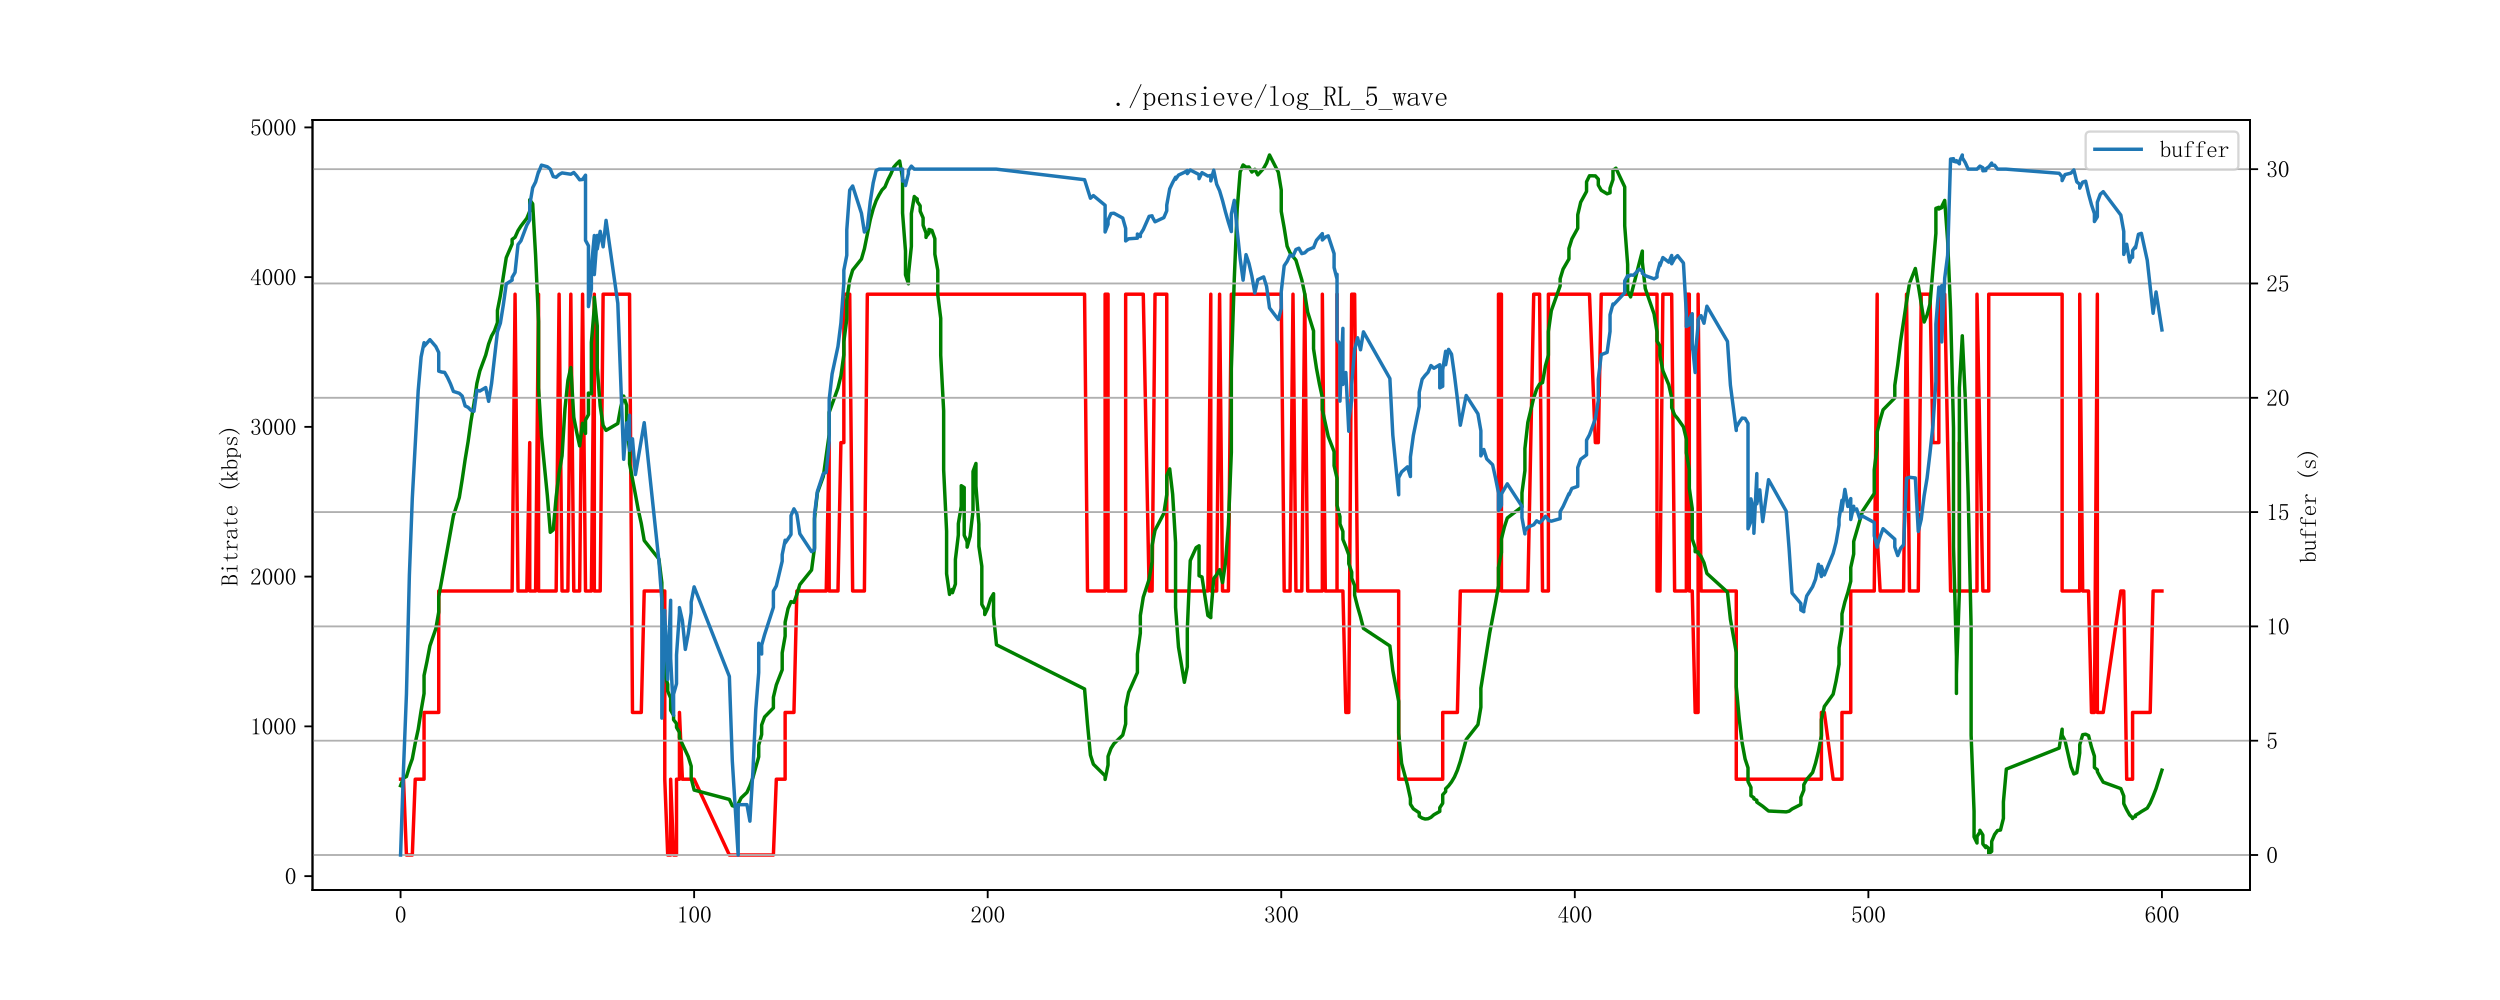 <?xml version="1.0" encoding="utf-8" standalone="no"?>
<!DOCTYPE svg PUBLIC "-//W3C//DTD SVG 1.1//EN"
  "http://www.w3.org/Graphics/SVG/1.1/DTD/svg11.dtd">
<svg xmlns:xlink="http://www.w3.org/1999/xlink" width="1080pt" height="432pt" viewBox="0 0 1080 432" xmlns="http://www.w3.org/2000/svg" version="1.1">
 <defs>
  <style type="text/css">*{stroke-linejoin: round; stroke-linecap: butt}</style>
 </defs>
 <g id="figure_1">
  <g id="patch_1">
   <path d="M 0 432 
L 1080 432 
L 1080 0 
L 0 0 
z
" style="fill: #ffffff"/>
  </g>
  <g id="axes_1">
   <g id="patch_2">
    <path d="M 135 384.48 
L 972 384.48 
L 972 51.84 
L 135 51.84 
z
" style="fill: #ffffff"/>
   </g>
   <g id="matplotlib.axis_1">
    <g id="xtick_1">
     <g id="line2d_1">
      <defs>
       <path id="mb4aef1e50d" d="M 0 0 
L 0 3.5 
" style="stroke: #000000; stroke-width: 0.8"/>
      </defs>
      <g>
       <use xlink:href="#mb4aef1e50d" x="173.045" y="384.48" style="stroke: #000000; stroke-width: 0.8"/>
      </g>
     </g>
     <g id="text_1">
      <!-- 0 -->
      <g transform="translate(170.545 398.628) scale(0.1 -0.1)">
       <defs>
        <path id="Times New Roman-30" d="M 1600 4225
Q 1250 4225 1012 3687 
Q 775 3150 775 2250 
Q 775 1300 1012 775 
Q 1250 250 1600 250 
Q 1975 250 2187 775 
Q 2400 1300 2400 2250 
Q 2400 3150 2200 3687 
Q 2000 4225 1600 4225 
z
M 1600 50 
Q 1050 50 675 625 
Q 300 1200 300 2250 
Q 300 3225 662 3825 
Q 1025 4425 1600 4425 
Q 2150 4425 2512 3850 
Q 2875 3275 2875 2250 
Q 2875 1225 2512 637 
Q 2150 50 1600 50 
z
" transform="scale(0.016)"/>
       </defs>
       <use xlink:href="#Times New Roman-30"/>
      </g>
     </g>
    </g>
    <g id="xtick_2">
     <g id="line2d_2">
      <g>
       <use xlink:href="#mb4aef1e50d" x="299.864" y="384.48" style="stroke: #000000; stroke-width: 0.8"/>
      </g>
     </g>
     <g id="text_2">
      <!-- 100 -->
      <g transform="translate(292.364 398.628) scale(0.1 -0.1)">
       <defs>
        <path id="Times New Roman-31" d="M 1825 4450
L 1825 650 
Q 1825 450 1950 350 
Q 2075 250 2300 250 
L 2550 250 
L 2550 100 
L 725 100 
L 725 250 
L 950 250 
Q 1200 250 1312 350 
Q 1425 450 1425 650 
L 1425 3675 
Q 1425 3775 1362 3837 
Q 1300 3900 1175 3900 
L 725 3900 
L 725 4050 
L 950 4050 
Q 1250 4050 1437 4150 
Q 1625 4250 1725 4450 
L 1825 4450 
z
" transform="scale(0.016)"/>
       </defs>
       <use xlink:href="#Times New Roman-31"/>
       <use xlink:href="#Times New Roman-30" x="50"/>
       <use xlink:href="#Times New Roman-30" x="100"/>
      </g>
     </g>
    </g>
    <g id="xtick_3">
     <g id="line2d_3">
      <g>
       <use xlink:href="#mb4aef1e50d" x="426.682" y="384.48" style="stroke: #000000; stroke-width: 0.8"/>
      </g>
     </g>
     <g id="text_3">
      <!-- 200 -->
      <g transform="translate(419.182 398.628) scale(0.1 -0.1)">
       <defs>
        <path id="Times New Roman-32" d="M 2325 3325
Q 2325 3775 2125 4012 
Q 1925 4250 1525 4250 
Q 1225 4250 1012 4087 
Q 800 3925 800 3675 
Q 800 3525 900 3425 
Q 975 3325 975 3225 
Q 975 3100 912 3037 
Q 850 2975 725 2975 
Q 575 2975 487 3062 
Q 400 3150 400 3350 
Q 400 3875 775 4150 
Q 1150 4425 1575 4425 
Q 2175 4425 2462 4125 
Q 2750 3825 2750 3375 
Q 2750 3075 2612 2775 
Q 2475 2475 2175 2200 
Q 1450 1500 1062 1062 
Q 675 625 600 475 
L 2075 475 
Q 2300 475 2450 650 
Q 2600 825 2650 1175 
L 2800 1175 
L 2650 100 
L 325 100 
L 325 425 
Q 450 650 737 1000 
Q 1025 1350 1500 1825 
Q 1925 2250 2125 2625 
Q 2325 3000 2325 3325 
z
" transform="scale(0.016)"/>
       </defs>
       <use xlink:href="#Times New Roman-32"/>
       <use xlink:href="#Times New Roman-30" x="50"/>
       <use xlink:href="#Times New Roman-30" x="100"/>
      </g>
     </g>
    </g>
    <g id="xtick_4">
     <g id="line2d_4">
      <g>
       <use xlink:href="#mb4aef1e50d" x="553.5" y="384.48" style="stroke: #000000; stroke-width: 0.8"/>
      </g>
     </g>
     <g id="text_4">
      <!-- 300 -->
      <g transform="translate(546 398.628) scale(0.1 -0.1)">
       <defs>
        <path id="Times New Roman-33" d="M 2800 1250
Q 2800 775 2450 412 
Q 2100 50 1475 50 
Q 1025 50 700 300 
Q 375 550 375 875 
Q 375 1025 475 1137 
Q 575 1250 675 1250 
Q 825 1250 887 1137 
Q 950 1025 950 950 
Q 950 825 900 750 
Q 850 650 850 575 
Q 850 425 1037 325 
Q 1225 225 1450 225 
Q 1900 225 2125 487 
Q 2350 750 2350 1300 
Q 2350 1750 2112 2025 
Q 1875 2300 1225 2300 
L 1225 2475 
Q 1725 2475 1962 2712 
Q 2200 2950 2200 3375 
Q 2200 3725 2012 3987 
Q 1825 4250 1425 4250 
Q 1250 4250 1050 4162 
Q 850 4075 850 3875 
Q 850 3675 900 3625 
Q 950 3575 950 3500 
Q 950 3375 900 3300 
Q 850 3225 725 3225 
Q 625 3225 537 3300 
Q 450 3375 450 3575 
Q 450 3950 775 4187 
Q 1100 4425 1525 4425 
Q 2025 4425 2325 4112 
Q 2625 3800 2625 3450 
Q 2625 3075 2437 2812 
Q 2250 2550 1850 2425 
Q 2400 2225 2600 1900 
Q 2800 1575 2800 1250 
z
" transform="scale(0.016)"/>
       </defs>
       <use xlink:href="#Times New Roman-33"/>
       <use xlink:href="#Times New Roman-30" x="50"/>
       <use xlink:href="#Times New Roman-30" x="100"/>
      </g>
     </g>
    </g>
    <g id="xtick_5">
     <g id="line2d_5">
      <g>
       <use xlink:href="#mb4aef1e50d" x="680.318" y="384.48" style="stroke: #000000; stroke-width: 0.8"/>
      </g>
     </g>
     <g id="text_5">
      <!-- 400 -->
      <g transform="translate(672.818 398.628) scale(0.1 -0.1)">
       <defs>
        <path id="Times New Roman-34" d="M 2300 575
Q 2300 400 2400 325 
Q 2500 250 2675 250 
L 2900 250 
L 2900 100 
L 1250 100 
L 1250 250 
L 1525 250 
Q 1725 250 1812 325 
Q 1900 400 1900 575 
L 1900 1400 
L 225 1400 
L 225 1525 
L 2050 4425 
L 2300 4425 
L 2300 1550 
L 2975 1550 
L 2975 1400 
L 2300 1400 
L 2300 575 
z
M 1875 3800 
L 450 1550 
L 1900 1550 
L 1900 3800 
L 1875 3800 
z
" transform="scale(0.016)"/>
       </defs>
       <use xlink:href="#Times New Roman-34"/>
       <use xlink:href="#Times New Roman-30" x="50"/>
       <use xlink:href="#Times New Roman-30" x="100"/>
      </g>
     </g>
    </g>
    <g id="xtick_6">
     <g id="line2d_6">
      <g>
       <use xlink:href="#mb4aef1e50d" x="807.136" y="384.48" style="stroke: #000000; stroke-width: 0.8"/>
      </g>
     </g>
     <g id="text_6">
      <!-- 500 -->
      <g transform="translate(799.636 398.628) scale(0.1 -0.1)">
       <defs>
        <path id="Times New Roman-35" d="M 1725 2850
Q 2200 2850 2500 2487 
Q 2800 2125 2800 1525 
Q 2800 850 2487 450 
Q 2175 50 1525 50 
Q 1075 50 725 312 
Q 375 575 375 950 
Q 375 1100 462 1212 
Q 550 1325 700 1325 
Q 850 1325 900 1225 
Q 950 1125 950 1050 
Q 950 900 875 825 
Q 800 725 800 625 
Q 800 425 1037 325 
Q 1275 225 1550 225 
Q 1950 225 2162 550 
Q 2375 875 2375 1475 
Q 2375 1975 2187 2287 
Q 2000 2600 1625 2600 
Q 1350 2600 1150 2500 
Q 950 2400 775 2075 
L 550 2100 
L 675 4375 
L 2725 4375 
L 2650 4000 
L 850 4000 
L 750 2350 
Q 1000 2700 1237 2775 
Q 1475 2850 1725 2850 
z
" transform="scale(0.016)"/>
       </defs>
       <use xlink:href="#Times New Roman-35"/>
       <use xlink:href="#Times New Roman-30" x="50"/>
       <use xlink:href="#Times New Roman-30" x="100"/>
      </g>
     </g>
    </g>
    <g id="xtick_7">
     <g id="line2d_7">
      <g>
       <use xlink:href="#mb4aef1e50d" x="933.955" y="384.48" style="stroke: #000000; stroke-width: 0.8"/>
      </g>
     </g>
     <g id="text_7">
      <!-- 600 -->
      <g transform="translate(926.455 398.628) scale(0.1 -0.1)">
       <defs>
        <path id="Times New Roman-36" d="M 775 1800
Q 775 1050 1037 637 
Q 1300 225 1675 225 
Q 2050 225 2250 500 
Q 2450 775 2450 1525 
Q 2450 2025 2237 2300 
Q 2025 2575 1725 2575 
Q 1450 2575 1212 2412 
Q 975 2250 775 1800 
z
M 1750 2825 
Q 2350 2825 2612 2425 
Q 2875 2025 2875 1525 
Q 2875 775 2512 412 
Q 2150 50 1675 50 
Q 1000 50 650 562 
Q 300 1075 300 2050 
Q 300 3200 725 3812 
Q 1150 4425 1875 4425 
Q 2225 4425 2437 4225 
Q 2650 4025 2650 3875 
Q 2650 3725 2587 3650 
Q 2525 3575 2375 3575 
Q 2250 3575 2187 3637 
Q 2125 3700 2125 3825 
Q 2125 3875 2150 3925 
Q 2150 3975 2150 4025 
Q 2150 4125 2075 4187 
Q 2000 4250 1800 4250 
Q 1375 4250 1075 3862 
Q 775 3475 775 2175 
Q 925 2500 1187 2662 
Q 1450 2825 1750 2825 
z
" transform="scale(0.016)"/>
       </defs>
       <use xlink:href="#Times New Roman-36"/>
       <use xlink:href="#Times New Roman-30" x="50"/>
       <use xlink:href="#Times New Roman-30" x="100"/>
      </g>
     </g>
    </g>
   </g>
   <g id="matplotlib.axis_2">
    <g id="ytick_1">
     <g id="line2d_8">
      <defs>
       <path id="m11eaea082f" d="M 0 0 
L -3.5 0 
" style="stroke: #000000; stroke-width: 0.8"/>
      </defs>
      <g>
       <use xlink:href="#m11eaea082f" x="135" y="378.481" style="stroke: #000000; stroke-width: 0.8"/>
      </g>
     </g>
     <g id="text_8">
      <!-- 0 -->
      <g transform="translate(123 382.056) scale(0.1 -0.1)">
       <use xlink:href="#Times New Roman-30"/>
      </g>
     </g>
    </g>
    <g id="ytick_2">
     <g id="line2d_9">
      <g>
       <use xlink:href="#m11eaea082f" x="135" y="313.791" style="stroke: #000000; stroke-width: 0.8"/>
      </g>
     </g>
     <g id="text_9">
      <!-- 1000 -->
      <g transform="translate(108 317.365) scale(0.1 -0.1)">
       <use xlink:href="#Times New Roman-31"/>
       <use xlink:href="#Times New Roman-30" x="50"/>
       <use xlink:href="#Times New Roman-30" x="100"/>
       <use xlink:href="#Times New Roman-30" x="150"/>
      </g>
     </g>
    </g>
    <g id="ytick_3">
     <g id="line2d_10">
      <g>
       <use xlink:href="#m11eaea082f" x="135" y="249.101" style="stroke: #000000; stroke-width: 0.8"/>
      </g>
     </g>
     <g id="text_10">
      <!-- 2000 -->
      <g transform="translate(108 252.675) scale(0.1 -0.1)">
       <use xlink:href="#Times New Roman-32"/>
       <use xlink:href="#Times New Roman-30" x="50"/>
       <use xlink:href="#Times New Roman-30" x="100"/>
       <use xlink:href="#Times New Roman-30" x="150"/>
      </g>
     </g>
    </g>
    <g id="ytick_4">
     <g id="line2d_11">
      <g>
       <use xlink:href="#m11eaea082f" x="135" y="184.411" style="stroke: #000000; stroke-width: 0.8"/>
      </g>
     </g>
     <g id="text_11">
      <!-- 3000 -->
      <g transform="translate(108 187.985) scale(0.1 -0.1)">
       <use xlink:href="#Times New Roman-33"/>
       <use xlink:href="#Times New Roman-30" x="50"/>
       <use xlink:href="#Times New Roman-30" x="100"/>
       <use xlink:href="#Times New Roman-30" x="150"/>
      </g>
     </g>
    </g>
    <g id="ytick_5">
     <g id="line2d_12">
      <g>
       <use xlink:href="#m11eaea082f" x="135" y="119.721" style="stroke: #000000; stroke-width: 0.8"/>
      </g>
     </g>
     <g id="text_12">
      <!-- 4000 -->
      <g transform="translate(108 123.295) scale(0.1 -0.1)">
       <use xlink:href="#Times New Roman-34"/>
       <use xlink:href="#Times New Roman-30" x="50"/>
       <use xlink:href="#Times New Roman-30" x="100"/>
       <use xlink:href="#Times New Roman-30" x="150"/>
      </g>
     </g>
    </g>
    <g id="ytick_6">
     <g id="line2d_13">
      <g>
       <use xlink:href="#m11eaea082f" x="135" y="55.031" style="stroke: #000000; stroke-width: 0.8"/>
      </g>
     </g>
     <g id="text_13">
      <!-- 5000 -->
      <g transform="translate(108 58.605) scale(0.1 -0.1)">
       <use xlink:href="#Times New Roman-35"/>
       <use xlink:href="#Times New Roman-30" x="50"/>
       <use xlink:href="#Times New Roman-30" x="100"/>
       <use xlink:href="#Times New Roman-30" x="150"/>
      </g>
     </g>
    </g>
    <g id="text_14">
     <!-- Bitrate (kbps) -->
     <g transform="translate(102.711 253.16) rotate(-90) scale(0.1 -0.1)">
      <defs>
       <path id="Times New Roman-42" d="M 100 100
L 100 250 
L 300 250 
Q 425 250 475 300 
Q 525 350 525 450 
L 525 4025 
Q 525 4125 475 4175 
Q 425 4225 300 4225 
L 150 4225 
L 150 4375 
L 1600 4375 
Q 2200 4375 2487 4137 
Q 2775 3900 2775 3400 
Q 2775 3050 2625 2825 
Q 2475 2600 2000 2425 
Q 2575 2250 2775 1925 
Q 2975 1600 2975 1200 
Q 2975 700 2625 400 
Q 2275 100 1675 100 
L 100 100 
z
M 1600 250 
Q 2025 250 2262 512 
Q 2500 775 2500 1250 
Q 2500 1800 2250 2062 
Q 2000 2325 1500 2325 
L 925 2325 
L 925 450 
Q 925 350 987 300 
Q 1050 250 1150 250 
L 1600 250 
z
M 2350 3400 
Q 2350 3850 2100 4037 
Q 1850 4225 1450 4225 
L 1150 4225 
Q 1050 4225 987 4175 
Q 925 4125 925 4025 
L 925 2475 
L 1575 2475 
Q 1850 2475 2100 2700 
Q 2350 2925 2350 3400 
z
" transform="scale(0.016)"/>
       <path id="Times New Roman-69" d="M 1425 2525
Q 1425 2625 1375 2687 
Q 1325 2750 1200 2750 
L 675 2750 
L 675 2900 
L 925 2900 
Q 1150 2900 1350 2937 
Q 1550 2975 1725 3075 
L 1775 3075 
L 1775 450 
Q 1775 350 1837 300 
Q 1900 250 2000 250 
L 2525 250 
L 2525 100 
L 675 100 
L 675 250 
L 1200 250 
Q 1325 250 1375 300 
Q 1425 350 1425 450 
L 1425 2525 
z
M 1725 3025 
L 1725 3025 
z
M 1625 4425 
Q 1750 4425 1850 4337 
Q 1950 4250 1950 4125 
Q 1950 4000 1850 3900 
Q 1750 3800 1625 3800 
Q 1500 3800 1400 3900 
Q 1300 4000 1300 4125 
Q 1300 4250 1400 4337 
Q 1500 4425 1625 4425 
z
" transform="scale(0.016)"/>
       <path id="Times New Roman-74" d="M 1500 900
Q 1500 550 1625 425 
Q 1750 300 2000 300 
Q 2250 300 2400 462 
Q 2550 625 2600 925 
L 2725 875 
Q 2675 525 2462 300 
Q 2250 75 1900 75 
Q 1525 75 1337 300 
Q 1150 525 1150 1000 
L 1150 2750 
L 400 2750 
L 400 2900 
L 600 2900 
Q 900 2900 1087 3087 
Q 1275 3275 1325 3675 
L 1350 3875 
L 1500 3875 
L 1500 2900 
L 2500 2900 
L 2500 2750 
L 1500 2750 
L 1500 900 
z
" transform="scale(0.016)"/>
       <path id="Times New Roman-72" d="M 1275 2125
Q 1525 2525 1812 2737 
Q 2100 2950 2400 2950 
Q 2650 2950 2787 2837 
Q 2925 2725 2925 2575 
Q 2925 2450 2862 2375 
Q 2800 2300 2675 2300 
Q 2550 2300 2487 2375 
Q 2425 2450 2450 2575 
Q 2450 2650 2425 2700 
Q 2400 2750 2275 2750 
Q 2075 2750 1787 2500 
Q 1500 2250 1275 1800 
L 1275 450 
Q 1275 350 1337 300 
Q 1400 250 1500 250 
L 2050 250 
L 2050 100 
L 200 100 
L 200 250 
L 700 250 
Q 825 250 875 300 
Q 925 350 925 450 
L 925 2525 
Q 925 2625 875 2687 
Q 825 2750 700 2750 
L 225 2750 
L 225 2900 
L 425 2900 
Q 600 2900 837 2937 
Q 1075 2975 1200 3025 
L 1275 3025 
L 1275 2125 
z
" transform="scale(0.016)"/>
       <path id="Times New Roman-61" d="M 1225 75
Q 775 75 525 287 
Q 275 500 275 775 
Q 275 1225 662 1512 
Q 1050 1800 2200 1925 
L 2200 2225 
Q 2200 2475 2087 2637 
Q 1975 2800 1575 2800 
Q 1150 2800 975 2662 
Q 800 2525 850 2375 
Q 875 2325 875 2275 
Q 875 2225 837 2150 
Q 800 2075 650 2075 
Q 550 2075 487 2137 
Q 425 2200 425 2325 
Q 425 2550 750 2750 
Q 1075 2950 1550 2950 
Q 2050 2950 2300 2762 
Q 2550 2575 2550 2225 
L 2550 575 
Q 2550 375 2587 337 
Q 2625 300 2725 300 
Q 2850 300 2900 412 
Q 2950 525 2950 725 
L 3075 725 
Q 3075 375 2950 237 
Q 2825 100 2625 100 
Q 2450 100 2350 175 
Q 2250 250 2200 425 
Q 1950 250 1737 162 
Q 1525 75 1225 75 
z
M 700 850 
Q 700 625 837 437 
Q 975 250 1275 250 
Q 1500 250 1725 337 
Q 1950 425 2200 600 
L 2200 1775 
Q 1350 1675 1025 1437 
Q 700 1200 700 850 
z
" transform="scale(0.016)"/>
       <path id="Times New Roman-65" d="M 2400 1650
Q 2425 2200 2212 2487 
Q 2000 2775 1650 2775 
Q 1275 2775 1037 2475 
Q 800 2175 800 1650 
L 2400 1650 
z
M 800 1500 
Q 800 825 1062 537 
Q 1325 250 1750 250 
Q 2075 250 2300 437 
Q 2525 625 2625 900 
L 2750 850 
Q 2675 575 2412 312 
Q 2150 50 1700 50 
Q 1125 50 762 425 
Q 400 800 400 1500 
Q 400 2125 762 2537 
Q 1125 2950 1650 2950 
Q 2125 2950 2475 2625 
Q 2825 2300 2825 1500 
L 800 1500 
z
" transform="scale(0.016)"/>
       <path id="Times New Roman-20" d="M 0 0
Q 0 0 0 0 
z
" transform="scale(0.016)"/>
       <path id="Times New Roman-28" d="M 2900 5025
Q 2325 4425 2037 3737 
Q 1750 3050 1750 2300 
Q 1750 1525 2037 850 
Q 2325 175 2900 -425 
L 2775 -550 
Q 2075 75 1725 787 
Q 1375 1500 1375 2300 
Q 1375 3075 1725 3787 
Q 2075 4500 2775 5150 
L 2900 5025 
z
" transform="scale(0.016)"/>
       <path id="Times New Roman-6b" d="M 1675 1900
L 2625 425 
Q 2700 325 2762 287 
Q 2825 250 2900 250 
L 3000 250 
L 3000 100 
L 1975 100 
L 1975 250 
L 2050 250 
Q 2175 250 2225 287 
Q 2275 325 2200 425 
L 1425 1650 
L 925 1125 
L 925 450 
Q 925 350 987 300 
Q 1050 250 1150 250 
L 1275 250 
L 1275 100 
L 225 100 
L 225 250 
L 350 250 
Q 475 250 525 300 
Q 575 350 575 450 
L 575 4025 
Q 575 4125 525 4175 
Q 475 4225 350 4225 
L 200 4225 
L 200 4375 
L 425 4375 
Q 575 4375 687 4425 
Q 800 4475 875 4575 
L 925 4575 
L 925 1400 
L 1975 2525 
Q 2025 2625 2012 2687 
Q 2000 2750 1900 2750 
L 1750 2750 
L 1750 2900 
L 2800 2900 
L 2800 2750 
L 2675 2750 
Q 2600 2750 2487 2712 
Q 2375 2675 2275 2575 
L 1675 1900 
z
M 2450 2750 
L 2450 2750 
z
M 2175 2750 
L 2175 2750 
z
M 2300 250 
L 2300 250 
z
M 2750 250 
L 2750 250 
z
" transform="scale(0.016)"/>
       <path id="Times New Roman-62" d="M 875 2325
Q 1000 2600 1275 2762 
Q 1550 2925 1800 2925 
Q 2325 2925 2587 2562 
Q 2850 2200 2850 1500 
Q 2850 800 2512 437 
Q 2175 75 1675 75 
Q 1425 75 1212 162 
Q 1000 250 850 400 
L 625 100 
L 525 100 
L 525 4025 
Q 525 4125 475 4175 
Q 425 4225 300 4225 
L 150 4225 
L 150 4375 
L 375 4375 
Q 500 4375 625 4425 
Q 750 4475 875 4575 
L 875 2325 
z
M 875 925 
Q 875 650 1062 450 
Q 1250 250 1625 250 
Q 2075 250 2262 562 
Q 2450 875 2450 1500 
Q 2450 2100 2287 2412 
Q 2125 2725 1775 2725 
Q 1475 2725 1250 2550 
Q 1025 2375 875 1925 
L 875 925 
z
" transform="scale(0.016)"/>
       <path id="Times New Roman-70" d="M 1150 -675
L 1325 -675 
L 1325 -825 
L 175 -825 
L 175 -675 
L 325 -675 
Q 450 -675 500 -625 
Q 550 -575 550 -450 
L 550 2500 
Q 550 2600 500 2662 
Q 450 2725 325 2725 
L 175 2725 
L 175 2875 
L 400 2875 
Q 525 2875 637 2900 
Q 750 2925 850 3000 
L 900 3000 
L 900 2425 
Q 1075 2675 1287 2800 
Q 1500 2925 1750 2925 
Q 2250 2925 2575 2587 
Q 2900 2250 2900 1525 
Q 2900 825 2550 450 
Q 2200 75 1725 75 
Q 1450 75 1262 162 
Q 1075 250 900 425 
L 900 -450 
Q 900 -575 975 -625 
Q 1050 -675 1150 -675 
z
M 900 750 
Q 1025 500 1212 375 
Q 1400 250 1650 250 
Q 2000 250 2250 562 
Q 2500 875 2500 1525 
Q 2500 2125 2312 2425 
Q 2125 2725 1750 2725 
Q 1525 2725 1300 2587 
Q 1075 2450 900 2150 
L 900 750 
z
" transform="scale(0.016)"/>
       <path id="Times New Roman-73" d="M 625 2175
Q 625 2550 912 2750 
Q 1200 2950 1600 2950 
Q 1825 2950 2025 2900 
Q 2225 2825 2300 2825 
Q 2375 2825 2425 2850 
Q 2475 2875 2550 2950 
L 2650 2125 
L 2500 2100 
Q 2400 2425 2162 2612 
Q 1925 2800 1625 2800 
Q 1300 2800 1112 2675 
Q 925 2550 925 2325 
Q 925 2125 1012 2012 
Q 1100 1900 1325 1850 
Q 1500 1775 1775 1700 
Q 2025 1600 2250 1500 
Q 2450 1400 2587 1237 
Q 2725 1075 2725 875 
Q 2725 500 2462 287 
Q 2200 75 1700 75 
Q 1375 75 1225 150 
Q 1050 200 950 200 
Q 875 200 787 162 
Q 700 125 600 75 
L 525 1000 
L 675 1025 
Q 750 625 1000 425 
Q 1250 225 1700 225 
Q 2050 225 2237 350 
Q 2425 475 2425 725 
Q 2425 900 2325 1012 
Q 2225 1125 2125 1175 
Q 1875 1275 1575 1400 
Q 1275 1500 1050 1600 
Q 825 1700 725 1850 
Q 625 2000 625 2175 
z
" transform="scale(0.016)"/>
       <path id="Times New Roman-29" d="M 275 5025
L 400 5150 
Q 1100 4500 1450 3787 
Q 1800 3075 1800 2300 
Q 1800 1500 1450 787 
Q 1100 75 400 -550 
L 275 -425 
Q 850 175 1137 850 
Q 1425 1525 1425 2300 
Q 1425 3050 1137 3737 
Q 850 4425 275 5025 
z
" transform="scale(0.016)"/>
      </defs>
      <use xlink:href="#Times New Roman-42"/>
      <use xlink:href="#Times New Roman-69" x="50"/>
      <use xlink:href="#Times New Roman-74" x="100"/>
      <use xlink:href="#Times New Roman-72" x="150"/>
      <use xlink:href="#Times New Roman-61" x="200"/>
      <use xlink:href="#Times New Roman-74" x="250"/>
      <use xlink:href="#Times New Roman-65" x="300"/>
      <use xlink:href="#Times New Roman-20" x="350"/>
      <use xlink:href="#Times New Roman-28" x="400"/>
      <use xlink:href="#Times New Roman-6b" x="450"/>
      <use xlink:href="#Times New Roman-62" x="500"/>
      <use xlink:href="#Times New Roman-70" x="550"/>
      <use xlink:href="#Times New Roman-73" x="600"/>
      <use xlink:href="#Times New Roman-29" x="650"/>
     </g>
    </g>
   </g>
   <g id="line2d_14">
    <path d="M 173.045 336.627 
L 174.314 336.627 
L 175.582 369.36 
L 178.118 369.36 
L 179.386 336.627 
L 183.191 336.627 
L 183.191 307.775 
L 189.532 307.775 
L 189.532 255.311 
L 221.236 255.311 
L 221.236 255.311 
L 222.505 127.096 
L 223.773 255.311 
L 227.577 255.311 
L 228.845 191.204 
L 228.845 255.311 
L 231.382 255.311 
L 232.65 127.096 
L 232.65 255.311 
L 240.259 255.311 
L 241.527 127.096 
L 242.795 255.311 
L 245.332 255.311 
L 246.6 127.096 
L 247.868 255.311 
L 250.405 255.311 
L 251.673 127.096 
L 252.941 255.311 
L 252.941 255.311 
L 255.477 255.311 
L 255.477 255.311 
L 256.745 127.096 
L 256.745 255.311 
L 259.282 255.311 
L 260.55 127.096 
L 271.964 127.096 
L 271.964 127.096 
L 273.232 307.775 
L 277.036 307.775 
L 278.305 255.311 
L 287.182 255.311 
L 287.182 255.311 
L 287.182 336.627 
L 288.45 369.36 
L 288.45 369.36 
L 289.718 369.36 
L 289.718 336.627 
L 289.718 336.627 
L 290.986 369.36 
L 290.986 369.36 
L 292.255 369.36 
L 292.255 336.627 
L 293.523 336.627 
L 293.523 307.775 
L 294.791 336.627 
L 299.864 336.627 
L 315.082 369.36 
L 334.105 369.36 
L 334.105 369.36 
L 335.373 336.627 
L 339.177 336.627 
L 339.177 307.775 
L 342.982 307.775 
L 344.25 255.311 
L 356.932 255.311 
L 358.2 191.204 
L 358.2 255.311 
L 362.005 255.311 
L 363.273 191.204 
L 364.541 191.204 
L 364.541 127.096 
L 367.077 127.096 
L 368.345 255.311 
L 373.418 255.311 
L 374.686 127.096 
L 468.532 127.096 
L 469.8 255.311 
L 477.409 255.311 
L 477.409 255.311 
L 477.409 127.096 
L 478.677 127.096 
L 478.677 255.311 
L 486.286 255.311 
L 486.286 127.096 
L 493.895 127.096 
L 496.432 255.311 
L 497.7 255.311 
L 497.7 255.311 
L 498.968 127.096 
L 504.041 127.096 
L 504.041 255.311 
L 521.795 255.311 
L 523.064 127.096 
L 523.064 255.311 
L 525.6 255.311 
L 526.868 127.096 
L 528.136 255.311 
L 530.673 255.311 
L 531.941 127.096 
L 531.941 127.096 
L 553.5 127.096 
L 553.5 127.096 
L 554.768 255.311 
L 557.305 255.311 
L 558.573 127.096 
L 559.841 255.311 
L 562.377 255.311 
L 563.645 127.096 
L 564.914 255.311 
L 571.255 255.311 
L 571.255 127.096 
L 572.523 255.311 
L 577.595 255.311 
L 577.595 127.096 
L 577.595 255.311 
L 580.132 255.311 
L 580.132 255.311 
L 581.4 307.775 
L 582.668 307.775 
L 582.668 307.775 
L 583.936 127.096 
L 583.936 127.096 
L 585.205 127.096 
L 585.205 127.096 
L 586.473 255.311 
L 604.227 255.311 
L 604.227 336.627 
L 623.25 336.627 
L 623.25 307.775 
L 623.25 307.775 
L 629.591 307.775 
L 630.859 255.311 
L 647.345 255.311 
L 647.345 127.096 
L 648.614 127.096 
L 648.614 255.311 
L 660.027 255.311 
L 662.564 127.096 
L 665.1 127.096 
L 666.368 255.311 
L 668.905 255.311 
L 668.905 127.096 
L 686.659 127.096 
L 689.195 191.204 
L 690.464 191.204 
L 690.464 191.204 
L 691.732 127.096 
L 715.827 127.096 
L 715.827 255.311 
L 717.095 255.311 
L 717.095 255.311 
L 718.364 127.096 
L 722.168 127.096 
L 722.168 127.096 
L 723.436 255.311 
L 728.509 255.311 
L 728.509 127.096 
L 729.777 127.096 
L 729.777 255.311 
L 731.045 255.311 
L 731.045 255.311 
L 732.314 307.775 
L 732.314 307.775 
L 733.582 307.775 
L 733.582 127.096 
L 734.85 255.311 
L 750.068 255.311 
L 750.068 336.627 
L 786.845 336.627 
L 786.845 307.775 
L 788.114 307.775 
L 791.918 336.627 
L 795.723 336.627 
L 795.723 307.775 
L 799.527 307.775 
L 799.527 255.311 
L 809.673 255.311 
L 809.673 255.311 
L 810.941 127.096 
L 810.941 231.894 
L 812.209 255.311 
L 822.355 255.311 
L 823.623 127.096 
L 824.891 255.311 
L 828.695 255.311 
L 829.964 127.096 
L 833.768 127.096 
L 835.036 191.204 
L 837.573 191.204 
L 837.573 127.096 
L 840.109 127.096 
L 842.645 255.311 
L 846.45 255.311 
L 846.45 191.204 
L 846.45 255.311 
L 854.059 255.311 
L 854.059 127.096 
L 856.595 255.311 
L 856.595 255.311 
L 859.132 255.311 
L 859.132 127.096 
L 890.836 127.096 
L 890.836 255.311 
L 898.445 255.311 
L 898.445 127.096 
L 899.714 255.311 
L 902.25 255.311 
L 903.518 307.775 
L 904.786 307.775 
L 904.786 307.775 
L 906.055 127.096 
L 906.055 307.775 
L 908.591 307.775 
L 916.2 255.311 
L 917.468 255.311 
L 917.468 255.311 
L 918.736 336.627 
L 921.273 336.627 
L 921.273 307.775 
L 921.273 307.775 
L 928.882 307.775 
L 930.15 255.311 
L 933.955 255.311 
L 933.955 255.311 
" clip-path="url(#p423a5d978f)" style="fill: none; stroke: #ff0000; stroke-width: 1.5; stroke-linecap: square"/>
   </g>
   <g id="line2d_15">
    <path d="M 173.045 339.409 
L 174.314 336.093 
L 175.582 335.488 
L 176.85 331.358 
L 178.118 327.815 
L 179.386 320.97 
L 180.655 315.158 
L 181.923 306.977 
L 183.191 299.607 
L 183.191 291.801 
L 184.459 285.733 
L 185.727 278.975 
L 188.264 271.626 
L 189.532 264.416 
L 189.532 257.77 
L 193.336 236.901 
L 195.873 222.803 
L 198.409 214.949 
L 199.677 207.113 
L 200.945 198.483 
L 202.214 190.811 
L 203.482 181.802 
L 204.75 174.436 
L 206.018 165.612 
L 207.286 160.252 
L 209.823 153.395 
L 211.091 148.582 
L 212.359 145.144 
L 213.627 142.91 
L 214.895 139.374 
L 214.895 134.078 
L 216.164 127.648 
L 218.7 111.316 
L 221.236 105.395 
L 221.236 103.419 
L 222.505 102.505 
L 223.773 99.641 
L 225.041 97.645 
L 227.577 94.324 
L 228.845 91.219 
L 228.845 86.311 
L 230.114 88.049 
L 231.382 110.389 
L 232.65 138.878 
L 232.65 167.669 
L 233.918 188.396 
L 236.455 214.1 
L 237.723 229.94 
L 238.991 228.914 
L 240.259 214.678 
L 241.527 204.271 
L 242.795 196.944 
L 244.064 176.601 
L 245.332 164.375 
L 246.6 158.764 
L 247.868 180.232 
L 249.136 186.753 
L 250.405 192.618 
L 251.673 182.867 
L 252.941 187.24 
L 252.941 181.448 
L 254.209 179.128 
L 254.209 169.804 
L 255.477 170.102 
L 255.477 147.913 
L 256.745 132.75 
L 256.745 128.441 
L 258.014 140.797 
L 258.014 158.962 
L 259.282 175.385 
L 260.55 183.803 
L 261.818 185.916 
L 266.891 182.954 
L 268.159 175.889 
L 269.427 171.115 
L 270.695 175.083 
L 270.695 185.571 
L 271.964 194.188 
L 271.964 200.282 
L 274.5 213.612 
L 275.768 220.456 
L 277.036 226.132 
L 278.305 233.507 
L 284.645 241.498 
L 285.914 251.697 
L 285.914 262.453 
L 287.182 274.197 
L 287.182 291.189 
L 288.45 295.618 
L 288.45 298.576 
L 289.718 301.522 
L 289.718 306.818 
L 290.986 309.043 
L 290.986 310.945 
L 292.255 312.566 
L 292.255 314.231 
L 293.523 316.413 
L 293.523 318.764 
L 297.327 326.88 
L 298.595 330.99 
L 298.595 336.213 
L 299.864 341.306 
L 315.082 345.351 
L 316.35 348.073 
L 318.886 348.711 
L 318.886 347.352 
L 320.155 344.709 
L 322.691 342.307 
L 323.959 339.478 
L 325.227 335.997 
L 327.764 326.954 
L 327.764 321.921 
L 329.032 317.297 
L 329.032 313.192 
L 330.3 309.742 
L 334.105 305.821 
L 334.105 301.228 
L 335.373 295.872 
L 337.909 289.351 
L 337.909 282.041 
L 339.177 274.796 
L 339.177 268.806 
L 340.445 262.88 
L 341.714 259.892 
L 342.982 260.267 
L 344.25 256.739 
L 345.518 252.556 
L 350.591 246.246 
L 351.859 236.651 
L 351.859 224.109 
L 353.127 212.827 
L 355.664 205.849 
L 358.2 187.749 
L 358.2 178.149 
L 362.005 167.622 
L 363.273 162.356 
L 364.541 153.213 
L 364.541 147.616 
L 365.809 137.834 
L 365.809 129.58 
L 367.077 120.95 
L 368.345 116.689 
L 372.15 111.898 
L 373.418 107.473 
L 375.955 94.902 
L 377.223 90.223 
L 378.491 86.69 
L 379.759 84.206 
L 381.027 82.063 
L 382.295 80.782 
L 383.564 77.724 
L 384.832 75.214 
L 386.1 72.213 
L 387.368 70.768 
L 388.636 69.552 
L 389.905 77.004 
L 389.905 92.017 
L 391.173 108.431 
L 391.173 118.734 
L 392.441 122.598 
L 392.441 118.656 
L 393.709 106.395 
L 393.709 92.284 
L 394.977 84.883 
L 394.977 85.017 
L 396.245 85.953 
L 396.245 87.027 
L 397.514 88.929 
L 397.514 91.227 
L 398.782 94.147 
L 398.782 97.313 
L 400.05 100.698 
L 400.05 102.565 
L 400.05 102.229 
L 401.318 100.724 
L 401.318 99.111 
L 402.586 99.534 
L 403.855 103.1 
L 403.855 109.811 
L 405.123 116.758 
L 405.123 127.363 
L 406.391 137.528 
L 406.391 153.438 
L 407.659 177.502 
L 407.659 202.977 
L 408.927 229.479 
L 408.927 247.851 
L 410.195 256.773 
L 410.195 255.415 
L 411.464 254.604 
L 411.464 256.045 
L 412.732 252.323 
L 412.732 241.675 
L 414 231.126 
L 414 226.223 
L 415.268 218.714 
L 415.268 209.821 
L 416.536 210.624 
L 416.536 231.247 
L 417.805 234.016 
L 417.805 236.357 
L 419.073 231.648 
L 420.341 220.75 
L 420.341 203.663 
L 421.609 200.221 
L 421.609 209.99 
L 422.877 226.481 
L 422.877 236.051 
L 424.145 244.625 
L 424.145 261.121 
L 425.414 263.385 
L 425.414 265.481 
L 426.682 262.811 
L 427.95 258.671 
L 429.218 256.476 
L 429.218 266.106 
L 430.486 278.544 
L 468.532 297.64 
L 469.8 312.847 
L 471.068 326.182 
L 472.336 330.136 
L 477.409 335.173 
L 477.409 336.709 
L 478.677 330.494 
L 478.677 326.764 
L 479.945 323.283 
L 481.214 321.278 
L 485.018 317.569 
L 486.286 312.739 
L 486.286 305.459 
L 487.555 299.124 
L 491.359 290.529 
L 491.359 282.611 
L 492.627 273.498 
L 492.627 265.908 
L 493.895 257.972 
L 496.432 250.227 
L 497.7 242.71 
L 497.7 235.633 
L 498.968 229.069 
L 502.773 221.785 
L 504.041 213.655 
L 504.041 205.448 
L 505.309 202.568 
L 506.577 213.474 
L 507.845 234.438 
L 507.845 262.363 
L 509.114 279.544 
L 511.65 294.751 
L 512.918 288.096 
L 512.918 271.894 
L 514.186 242.171 
L 516.723 236.573 
L 517.991 235.775 
L 517.991 248.713 
L 519.259 249.256 
L 521.795 265.882 
L 523.064 266.822 
L 523.064 265.226 
L 524.332 249.878 
L 525.6 248.286 
L 526.868 246.082 
L 528.136 251.672 
L 529.405 243.158 
L 530.673 226.757 
L 531.941 195.383 
L 531.941 159.299 
L 533.209 120.45 
L 534.477 90.132 
L 535.745 74.261 
L 537.014 71.268 
L 538.282 72.226 
L 539.55 72.14 
L 540.818 74.326 
L 542.086 73.14 
L 543.355 75.542 
L 545.891 72.73 
L 547.159 70.445 
L 548.427 66.96 
L 552.232 74.395 
L 553.5 82.085 
L 553.5 91.322 
L 554.768 98.421 
L 556.036 106.378 
L 557.305 109.22 
L 559.841 112.394 
L 562.377 120.907 
L 563.645 126.941 
L 564.914 134.816 
L 567.45 142.966 
L 567.45 150.673 
L 568.718 159.122 
L 569.986 165.884 
L 571.255 171.749 
L 571.255 177.006 
L 573.791 188.551 
L 576.327 195.111 
L 576.327 201.175 
L 577.595 206.626 
L 577.595 218.261 
L 578.864 223.217 
L 578.864 226.33 
L 580.132 229.586 
L 580.132 233.019 
L 581.4 236.185 
L 582.668 239.687 
L 582.668 243.525 
L 583.936 247.156 
L 583.936 249.8 
L 585.205 252.97 
L 585.205 257.114 
L 586.473 262.125 
L 587.741 266.473 
L 589.009 271.471 
L 600.423 279.04 
L 601.691 289.64 
L 604.227 302.932 
L 604.227 316.664 
L 605.495 329.752 
L 608.032 339.193 
L 609.3 344.972 
L 609.3 347.4 
L 610.568 349.41 
L 613.105 351.139 
L 613.105 352.605 
L 614.373 353.425 
L 615.641 353.809 
L 616.909 353.696 
L 618.177 353.084 
L 619.445 351.958 
L 621.982 350.531 
L 621.982 348.931 
L 623.25 347.016 
L 623.25 343.342 
L 624.518 341.944 
L 624.518 340.754 
L 625.786 339.482 
L 627.055 337.804 
L 628.323 335.652 
L 629.591 332.741 
L 630.859 328.89 
L 633.395 319.506 
L 638.468 313.045 
L 639.736 305.511 
L 639.736 297.321 
L 643.541 273.485 
L 646.077 260.323 
L 647.345 253.095 
L 647.345 245.164 
L 648.614 238.725 
L 648.614 232.825 
L 649.882 227.71 
L 651.15 223.769 
L 657.491 218.93 
L 657.491 212.866 
L 658.759 203.327 
L 658.759 193.791 
L 660.027 182.466 
L 662.564 171.892 
L 663.832 168.088 
L 665.1 165.914 
L 666.368 165.285 
L 667.636 157.996 
L 668.905 153.455 
L 668.905 143.238 
L 670.173 134.195 
L 673.977 123.503 
L 673.977 120.441 
L 675.245 116.254 
L 677.782 111.885 
L 677.782 107.327 
L 679.05 103.225 
L 681.586 98.611 
L 681.586 92.789 
L 682.855 87.359 
L 685.391 82.688 
L 685.391 78.54 
L 686.659 75.93 
L 689.195 75.978 
L 690.464 77.384 
L 690.464 79.941 
L 691.732 82.21 
L 694.268 83.728 
L 695.536 83.288 
L 695.536 81.338 
L 696.805 77.591 
L 696.805 73.576 
L 698.073 72.666 
L 701.877 80.748 
L 701.877 97.545 
L 703.145 114.257 
L 703.145 125.711 
L 704.414 128.269 
L 709.486 108.469 
L 709.486 113.226 
L 710.755 124.629 
L 714.559 135.622 
L 715.827 143.424 
L 715.827 147.361 
L 717.095 149.423 
L 717.095 153.649 
L 718.364 160.152 
L 720.9 166.182 
L 722.168 171.848 
L 722.168 176.135 
L 723.436 179.275 
L 724.705 180.776 
L 727.241 184.416 
L 728.509 189.673 
L 728.509 195.667 
L 729.777 202.835 
L 729.777 210.913 
L 731.045 219.693 
L 731.045 232.877 
L 732.314 236.616 
L 732.314 238.337 
L 733.582 238.427 
L 733.582 238.906 
L 734.85 240.394 
L 736.118 243.076 
L 737.386 247.73 
L 746.264 255.795 
L 747.532 267.49 
L 750.068 281.903 
L 750.068 296.722 
L 751.336 310.44 
L 752.605 320.955 
L 753.873 327.846 
L 755.141 331.697 
L 755.141 337.61 
L 756.409 340.172 
L 756.409 343.738 
L 757.677 344.631 
L 757.677 345.114 
L 758.945 345.722 
L 758.945 346.511 
L 761.482 348.297 
L 764.018 350.358 
L 771.627 350.729 
L 772.895 350.432 
L 774.164 349.474 
L 777.968 347.534 
L 777.968 344.497 
L 779.236 341.358 
L 779.236 338.995 
L 780.505 336.709 
L 783.041 333.72 
L 784.309 329.692 
L 785.577 324.534 
L 786.845 317.897 
L 786.845 310.854 
L 788.114 305.192 
L 791.918 299.9 
L 793.186 294.151 
L 794.455 287.01 
L 794.455 279.855 
L 795.723 272.032 
L 795.723 265.179 
L 796.991 260.004 
L 798.259 255.989 
L 799.527 251.111 
L 799.527 245.151 
L 800.795 239.333 
L 800.795 233.916 
L 804.6 220.836 
L 809.673 213.203 
L 809.673 202.951 
L 810.941 192.993 
L 810.941 186.645 
L 812.209 181.362 
L 813.477 177.045 
L 818.55 171.883 
L 818.55 166.453 
L 819.818 157.69 
L 821.086 147.236 
L 823.623 130.356 
L 824.891 122.46 
L 827.427 115.991 
L 828.695 123.249 
L 831.232 139.102 
L 832.5 136.096 
L 833.768 131.266 
L 836.305 100.819 
L 836.305 90.02 
L 837.573 89.55 
L 837.573 90.304 
L 838.841 89.709 
L 838.841 89.196 
L 840.109 86.583 
L 841.377 103.954 
L 842.645 133.975 
L 843.914 185.006 
L 843.914 236.163 
L 845.182 283.65 
L 845.182 299.564 
L 845.182 291.335 
L 846.45 255.652 
L 846.45 167.566 
L 847.718 145.067 
L 847.718 145.364 
L 848.986 171.848 
L 850.255 213.737 
L 851.523 271.048 
L 851.523 317.595 
L 852.791 350.544 
L 852.791 361.533 
L 854.059 364.18 
L 854.059 361.321 
L 855.327 359.488 
L 855.327 358.678 
L 856.595 360.726 
L 856.595 364.607 
L 857.864 366.177 
L 857.864 365.427 
L 859.132 366.475 
L 859.132 368.795 
L 860.4 367.803 
L 860.4 363.512 
L 861.668 360.497 
L 862.936 358.781 
L 864.205 358.574 
L 865.473 353.533 
L 865.473 346.408 
L 866.741 332.249 
L 889.568 323.167 
L 890.836 315.012 
L 890.836 317.591 
L 892.105 319.984 
L 894.641 331.193 
L 895.909 334.341 
L 897.177 333.802 
L 898.445 325.302 
L 898.445 321.752 
L 899.714 317.384 
L 900.982 317.185 
L 902.25 317.785 
L 903.518 322.71 
L 904.786 326.647 
L 904.786 331.547 
L 906.055 332.582 
L 906.055 333.366 
L 907.323 335.756 
L 908.591 337.895 
L 916.2 340.685 
L 917.468 343.881 
L 917.468 347.171 
L 918.736 349.819 
L 920.005 352.079 
L 921.273 353.295 
L 921.273 353.589 
L 921.273 353.2 
L 922.541 352.735 
L 922.541 352.148 
L 923.809 351.471 
L 925.077 350.609 
L 927.614 349.108 
L 928.882 346.925 
L 930.15 343.954 
L 931.418 340.676 
L 933.955 332.715 
L 933.955 332.715 
" clip-path="url(#p423a5d978f)" style="fill: none; stroke: #008000; stroke-width: 1.5; stroke-linecap: square"/>
   </g>
   <g id="patch_3">
    <path d="M 135 384.48 
L 135 51.84 
" style="fill: none; stroke: #000000; stroke-width: 0.8; stroke-linejoin: miter; stroke-linecap: square"/>
   </g>
   <g id="patch_4">
    <path d="M 972 384.48 
L 972 51.84 
" style="fill: none; stroke: #000000; stroke-width: 0.8; stroke-linejoin: miter; stroke-linecap: square"/>
   </g>
   <g id="patch_5">
    <path d="M 135 384.48 
L 972 384.48 
" style="fill: none; stroke: #000000; stroke-width: 0.8; stroke-linejoin: miter; stroke-linecap: square"/>
   </g>
   <g id="patch_6">
    <path d="M 135 51.84 
L 972 51.84 
" style="fill: none; stroke: #000000; stroke-width: 0.8; stroke-linejoin: miter; stroke-linecap: square"/>
   </g>
  </g>
  <g id="axes_2">
   <g id="matplotlib.axis_3">
    <g id="ytick_7">
     <g id="line2d_16">
      <path d="M 135 369.36 
L 972 369.36 
" clip-path="url(#p423a5d978f)" style="fill: none; stroke: #b0b0b0; stroke-width: 0.8; stroke-linecap: square"/>
     </g>
     <g id="line2d_17">
      <defs>
       <path id="mf14f125cb0" d="M 0 0 
L 3.5 0 
" style="stroke: #000000; stroke-width: 0.8"/>
      </defs>
      <g>
       <use xlink:href="#mf14f125cb0" x="972" y="369.36" style="stroke: #000000; stroke-width: 0.8"/>
      </g>
     </g>
     <g id="text_15">
      <!-- 0 -->
      <g transform="translate(979 372.934) scale(0.1 -0.1)">
       <use xlink:href="#Times New Roman-30"/>
      </g>
     </g>
    </g>
    <g id="ytick_8">
     <g id="line2d_18">
      <path d="M 135 319.98 
L 972 319.98 
" clip-path="url(#p423a5d978f)" style="fill: none; stroke: #b0b0b0; stroke-width: 0.8; stroke-linecap: square"/>
     </g>
     <g id="line2d_19">
      <g>
       <use xlink:href="#mf14f125cb0" x="972" y="319.98" style="stroke: #000000; stroke-width: 0.8"/>
      </g>
     </g>
     <g id="text_16">
      <!-- 5 -->
      <g transform="translate(979 323.554) scale(0.1 -0.1)">
       <use xlink:href="#Times New Roman-35"/>
      </g>
     </g>
    </g>
    <g id="ytick_9">
     <g id="line2d_20">
      <path d="M 135 270.599 
L 972 270.599 
" clip-path="url(#p423a5d978f)" style="fill: none; stroke: #b0b0b0; stroke-width: 0.8; stroke-linecap: square"/>
     </g>
     <g id="line2d_21">
      <g>
       <use xlink:href="#mf14f125cb0" x="972" y="270.599" style="stroke: #000000; stroke-width: 0.8"/>
      </g>
     </g>
     <g id="text_17">
      <!-- 10 -->
      <g transform="translate(979 274.173) scale(0.1 -0.1)">
       <use xlink:href="#Times New Roman-31"/>
       <use xlink:href="#Times New Roman-30" x="50"/>
      </g>
     </g>
    </g>
    <g id="ytick_10">
     <g id="line2d_22">
      <path d="M 135 221.219 
L 972 221.219 
" clip-path="url(#p423a5d978f)" style="fill: none; stroke: #b0b0b0; stroke-width: 0.8; stroke-linecap: square"/>
     </g>
     <g id="line2d_23">
      <g>
       <use xlink:href="#mf14f125cb0" x="972" y="221.219" style="stroke: #000000; stroke-width: 0.8"/>
      </g>
     </g>
     <g id="text_18">
      <!-- 15 -->
      <g transform="translate(979 224.793) scale(0.1 -0.1)">
       <use xlink:href="#Times New Roman-31"/>
       <use xlink:href="#Times New Roman-35" x="50"/>
      </g>
     </g>
    </g>
    <g id="ytick_11">
     <g id="line2d_24">
      <path d="M 135 171.839 
L 972 171.839 
" clip-path="url(#p423a5d978f)" style="fill: none; stroke: #b0b0b0; stroke-width: 0.8; stroke-linecap: square"/>
     </g>
     <g id="line2d_25">
      <g>
       <use xlink:href="#mf14f125cb0" x="972" y="171.839" style="stroke: #000000; stroke-width: 0.8"/>
      </g>
     </g>
     <g id="text_19">
      <!-- 20 -->
      <g transform="translate(979 175.413) scale(0.1 -0.1)">
       <use xlink:href="#Times New Roman-32"/>
       <use xlink:href="#Times New Roman-30" x="50"/>
      </g>
     </g>
    </g>
    <g id="ytick_12">
     <g id="line2d_26">
      <path d="M 135 122.458 
L 972 122.458 
" clip-path="url(#p423a5d978f)" style="fill: none; stroke: #b0b0b0; stroke-width: 0.8; stroke-linecap: square"/>
     </g>
     <g id="line2d_27">
      <g>
       <use xlink:href="#mf14f125cb0" x="972" y="122.458" style="stroke: #000000; stroke-width: 0.8"/>
      </g>
     </g>
     <g id="text_20">
      <!-- 25 -->
      <g transform="translate(979 126.032) scale(0.1 -0.1)">
       <use xlink:href="#Times New Roman-32"/>
       <use xlink:href="#Times New Roman-35" x="50"/>
      </g>
     </g>
    </g>
    <g id="ytick_13">
     <g id="line2d_28">
      <path d="M 135 73.078 
L 972 73.078 
" clip-path="url(#p423a5d978f)" style="fill: none; stroke: #b0b0b0; stroke-width: 0.8; stroke-linecap: square"/>
     </g>
     <g id="line2d_29">
      <g>
       <use xlink:href="#mf14f125cb0" x="972" y="73.078" style="stroke: #000000; stroke-width: 0.8"/>
      </g>
     </g>
     <g id="text_21">
      <!-- 30 -->
      <g transform="translate(979 76.652) scale(0.1 -0.1)">
       <use xlink:href="#Times New Roman-33"/>
       <use xlink:href="#Times New Roman-30" x="50"/>
      </g>
     </g>
    </g>
    <g id="text_22">
     <!-- buffer (s) -->
     <g transform="translate(1000.617 243.16) rotate(-90) scale(0.1 -0.1)">
      <defs>
       <path id="Times New Roman-75" d="M 1450 325
Q 1750 325 1962 475 
Q 2175 625 2275 950 
L 2275 2525 
Q 2275 2625 2225 2687 
Q 2175 2750 2050 2750 
L 1900 2750 
L 1900 2900 
L 2050 2900 
Q 2200 2900 2325 2925 
Q 2450 2950 2575 3050 
L 2625 3050 
L 2625 600 
Q 2625 500 2687 450 
Q 2750 400 2850 400 
L 3000 400 
L 3000 250 
L 2850 250 
Q 2725 250 2600 212 
Q 2475 175 2325 100 
L 2275 100 
L 2275 625 
Q 2150 350 1900 212 
Q 1650 75 1325 75 
Q 925 75 725 300 
Q 525 525 525 1025 
L 525 2525 
Q 525 2625 475 2687 
Q 425 2750 300 2750 
L 150 2750 
L 150 2900 
L 300 2900 
Q 450 2900 575 2925 
Q 700 2950 825 3050 
L 875 3050 
L 875 975 
Q 875 625 1025 475 
Q 1175 325 1450 325 
z
" transform="scale(0.016)"/>
       <path id="Times New Roman-66" d="M 1125 3325
Q 1125 3850 1450 4112 
Q 1775 4375 2175 4375 
Q 2600 4375 2812 4225 
Q 3025 4075 3025 3875 
Q 3025 3775 2975 3700 
Q 2925 3625 2775 3625 
Q 2675 3625 2612 3675 
Q 2550 3725 2550 3850 
Q 2550 3875 2575 3925 
Q 2575 3975 2575 4000 
Q 2575 4100 2500 4162 
Q 2425 4225 2150 4225 
Q 1850 4225 1662 4037 
Q 1475 3850 1475 3400 
L 1475 2900 
L 2525 2900 
L 2525 2750 
L 1475 2750 
L 1475 450 
Q 1475 350 1537 300 
Q 1600 250 1700 250 
L 2300 250 
L 2300 100 
L 475 100 
L 475 250 
L 900 250 
Q 1025 250 1075 300 
Q 1125 350 1125 450 
L 1125 2750 
L 350 2750 
L 350 2900 
L 1125 2900 
L 1125 3325 
z
" transform="scale(0.016)"/>
      </defs>
      <use xlink:href="#Times New Roman-62"/>
      <use xlink:href="#Times New Roman-75" x="50"/>
      <use xlink:href="#Times New Roman-66" x="100"/>
      <use xlink:href="#Times New Roman-66" x="150"/>
      <use xlink:href="#Times New Roman-65" x="200"/>
      <use xlink:href="#Times New Roman-72" x="250"/>
      <use xlink:href="#Times New Roman-20" x="300"/>
      <use xlink:href="#Times New Roman-28" x="350"/>
      <use xlink:href="#Times New Roman-73" x="400"/>
      <use xlink:href="#Times New Roman-29" x="450"/>
     </g>
    </g>
   </g>
   <g id="line2d_30">
    <path d="M 173.045 369.36 
L 174.314 332.077 
L 175.582 299.923 
L 176.85 248.485 
L 178.118 215.152 
L 180.655 168.834 
L 181.923 154.188 
L 183.191 148.044 
L 183.191 149.617 
L 185.727 146.737 
L 188.264 149.686 
L 189.532 152.292 
L 189.532 160.339 
L 190.8 160.728 
L 192.068 160.865 
L 193.336 163.06 
L 194.605 165.803 
L 195.873 169.095 
L 198.409 169.895 
L 199.677 171.084 
L 200.945 175.35 
L 202.214 175.967 
L 203.482 177.27 
L 204.75 177.668 
L 206.018 168.56 
L 207.286 168.929 
L 209.823 167.42 
L 211.091 173.374 
L 212.359 165.666 
L 214.895 143.305 
L 216.164 139.602 
L 217.432 131.715 
L 218.7 122.664 
L 221.236 121.013 
L 221.236 119.843 
L 222.505 117.673 
L 223.773 105.671 
L 225.041 104.03 
L 227.577 97.28 
L 228.845 95.016 
L 228.845 88.637 
L 230.114 81.097 
L 231.382 78.613 
L 232.65 74.149 
L 232.65 74.479 
L 233.918 71.343 
L 236.455 72.037 
L 237.723 73.081 
L 238.991 76.258 
L 240.259 76.574 
L 241.527 75.406 
L 242.795 74.699 
L 246.6 75.272 
L 247.868 74.518 
L 249.136 75.958 
L 250.405 77.673 
L 251.673 77.537 
L 252.941 75.686 
L 252.941 103.84 
L 254.209 106.172 
L 254.209 132.44 
L 255.477 124.828 
L 255.477 115.202 
L 256.745 101.749 
L 256.745 118.623 
L 258.014 101.708 
L 258.014 107.549 
L 259.282 99.937 
L 260.55 106.623 
L 261.818 95.205 
L 266.891 131.045 
L 269.427 198.422 
L 270.695 182.702 
L 270.695 189.87 
L 271.964 179.391 
L 271.964 194.55 
L 273.232 189.572 
L 274.5 204.994 
L 278.305 182.596 
L 284.645 242.362 
L 285.914 259.214 
L 285.914 310.23 
L 287.182 263.73 
L 287.182 265.302 
L 288.45 293.538 
L 288.45 290.657 
L 289.718 259.33 
L 289.718 260.552 
L 289.718 284.461 
L 290.986 308.982 
L 290.986 299.895 
L 292.255 295.358 
L 292.255 282.942 
L 293.523 264.767 
L 293.523 262.498 
L 294.791 268.109 
L 296.059 280.539 
L 297.327 273.733 
L 298.595 264.659 
L 298.595 260.122 
L 299.864 253.53 
L 315.082 292.212 
L 316.35 328.625 
L 318.886 369.36 
L 318.886 347.62 
L 322.691 347.62 
L 323.959 354.742 
L 325.227 333.686 
L 326.495 306.527 
L 327.764 290.557 
L 327.764 277.868 
L 329.032 282.529 
L 329.032 278.689 
L 330.3 274.164 
L 334.105 262.373 
L 334.105 255.378 
L 335.373 253.114 
L 337.909 242.413 
L 337.909 239.617 
L 339.177 233.372 
L 339.177 234.606 
L 341.714 230.889 
L 341.714 222.748 
L 342.982 219.824 
L 344.25 222.117 
L 345.518 230.567 
L 350.591 238.292 
L 351.859 237.508 
L 351.859 222.178 
L 353.127 212.238 
L 355.664 204.573 
L 356.932 204.094 
L 358.2 191.06 
L 358.2 172.672 
L 359.468 161.53 
L 362.005 149.661 
L 363.273 139.502 
L 364.541 122.113 
L 364.541 116.73 
L 365.809 110.279 
L 365.809 99.306 
L 367.077 82.127 
L 368.345 80.348 
L 372.15 92.144 
L 373.418 100.237 
L 374.686 98.312 
L 375.955 87.064 
L 377.223 78.972 
L 378.491 73.626 
L 379.759 73.078 
L 389.905 73.078 
L 389.905 78.227 
L 391.173 78.227 
L 391.173 80.15 
L 392.441 75.001 
L 392.441 73.699 
L 393.709 71.775 
L 393.709 71.775 
L 394.977 73.078 
L 394.977 73.078 
L 430.486 73.078 
L 468.532 77.639 
L 471.068 85.63 
L 472.336 84.498 
L 477.409 88.688 
L 477.409 100.214 
L 478.677 96.915 
L 478.677 95.06 
L 479.945 92.248 
L 481.214 92.112 
L 485.018 94.192 
L 486.286 98.683 
L 486.286 104.078 
L 487.555 103.159 
L 491.359 102.885 
L 491.359 101.101 
L 492.627 102.203 
L 492.627 101.197 
L 493.895 99.173 
L 496.432 93.458 
L 497.7 93.23 
L 497.7 93.516 
L 498.968 95.802 
L 502.773 94.019 
L 504.041 91.047 
L 504.041 88.578 
L 505.309 81.582 
L 506.577 78.885 
L 507.845 76.553 
L 507.845 77.467 
L 509.114 75.638 
L 511.65 74.449 
L 512.918 73.672 
L 512.918 74.998 
L 514.186 73.444 
L 517.991 75.41 
L 517.991 77.193 
L 519.259 74.587 
L 521.795 76.05 
L 523.064 75.775 
L 523.064 78.153 
L 524.332 73.535 
L 525.6 79.57 
L 526.868 82.405 
L 528.136 86.657 
L 529.405 91.561 
L 530.673 96.019 
L 531.941 100.031 
L 531.941 92.521 
L 533.209 86.555 
L 534.477 99.723 
L 535.745 111.725 
L 537.014 121.018 
L 538.282 110.01 
L 539.55 113.782 
L 540.818 119.303 
L 542.086 126.573 
L 543.355 120.812 
L 545.891 119.623 
L 547.159 123.693 
L 548.427 133.02 
L 552.232 138.05 
L 553.5 133.258 
L 553.5 125.988 
L 554.768 114.799 
L 556.036 112.915 
L 557.305 110.172 
L 558.573 110.662 
L 559.841 107.781 
L 561.109 107.233 
L 562.377 109.564 
L 563.645 109.221 
L 564.914 107.987 
L 567.45 106.89 
L 567.45 106.958 
L 568.718 103.803 
L 571.255 100.925 
L 571.255 103.668 
L 572.523 102.432 
L 573.791 101.883 
L 576.327 109.564 
L 576.327 115.6 
L 577.595 120.542 
L 577.595 118.484 
L 577.595 146.905 
L 578.864 148.547 
L 578.864 173.293 
L 580.132 141.854 
L 580.132 166.077 
L 581.4 160.92 
L 582.668 186.295 
L 582.668 181.138 
L 583.936 172.934 
L 583.936 166.103 
L 585.205 150.601 
L 585.205 151.069 
L 586.473 145.912 
L 587.741 151.099 
L 589.009 143.363 
L 600.423 163.512 
L 601.691 187.956 
L 604.227 213.743 
L 604.227 206.336 
L 605.495 203.873 
L 608.032 201.678 
L 609.3 205.862 
L 609.3 197.423 
L 610.568 188.101 
L 613.105 175.553 
L 613.105 169.446 
L 614.373 163.835 
L 615.641 162.188 
L 616.909 160.822 
L 618.177 157.925 
L 619.445 159.094 
L 621.982 157.576 
L 621.982 167.556 
L 623.25 166.864 
L 623.25 159.708 
L 624.518 151.755 
L 624.518 157.569 
L 625.786 150.932 
L 627.055 152.989 
L 628.323 162.044 
L 629.591 172.277 
L 630.859 183.69 
L 633.395 170.851 
L 638.468 178.778 
L 639.736 186.098 
L 639.736 196.932 
L 641.005 194.19 
L 642.273 198.263 
L 644.809 200.781 
L 646.077 206.588 
L 647.345 212.924 
L 647.345 220.468 
L 648.614 218.274 
L 648.614 213.4 
L 651.15 209.011 
L 657.491 218.758 
L 657.491 223.65 
L 658.759 230.646 
L 658.759 229.453 
L 660.027 227.721 
L 662.564 226.692 
L 663.832 224.996 
L 665.1 225.812 
L 666.368 224.642 
L 667.636 223.042 
L 668.905 224.415 
L 668.905 224.785 
L 670.173 225.151 
L 673.977 224.054 
L 673.977 221.013 
L 675.245 218.818 
L 677.782 213.263 
L 677.782 213.743 
L 679.05 211 
L 681.586 210.108 
L 681.586 201.981 
L 682.855 198.415 
L 685.391 196.494 
L 685.391 190.15 
L 686.659 187.814 
L 689.195 180.887 
L 690.464 173.034 
L 690.464 163.849 
L 691.732 153.224 
L 694.268 152.23 
L 695.536 143.177 
L 695.536 135.992 
L 696.805 131.328 
L 696.805 131.923 
L 701.877 126.482 
L 701.877 121.361 
L 703.145 119.083 
L 703.145 119.586 
L 704.414 118.809 
L 705.682 118.892 
L 708.218 116.286 
L 709.486 117.2 
L 709.486 118.069 
L 710.755 119.075 
L 714.559 120.446 
L 715.827 119.715 
L 715.827 118.362 
L 717.095 113.561 
L 717.095 114.805 
L 718.364 111.267 
L 720.9 113.256 
L 722.168 110.366 
L 722.168 113.94 
L 723.436 111.65 
L 724.705 110.444 
L 727.241 113.618 
L 728.509 135.608 
L 728.509 141.067 
L 729.777 140.307 
L 729.777 137.855 
L 731.045 135.523 
L 731.045 150.827 
L 731.045 148.375 
L 732.314 160.926 
L 732.314 153.554 
L 733.582 140.482 
L 733.582 138.03 
L 734.85 136.374 
L 736.118 139.638 
L 737.386 132.283 
L 746.264 147.495 
L 747.532 166.348 
L 750.068 185.962 
L 750.068 184.634 
L 751.336 182.396 
L 752.605 180.612 
L 753.873 180.753 
L 755.141 182.875 
L 755.141 228.45 
L 756.409 225.223 
L 756.409 215.518 
L 757.677 220.979 
L 757.677 230.375 
L 758.945 204.587 
L 758.945 217.653 
L 760.214 211.617 
L 761.482 225.334 
L 764.018 207.228 
L 771.627 220.807 
L 772.895 237.13 
L 774.164 256.197 
L 777.968 260.723 
L 777.968 263.512 
L 779.236 264.268 
L 779.236 263.262 
L 780.505 257.455 
L 783.041 253.476 
L 784.309 250.23 
L 785.577 243.783 
L 786.845 249.064 
L 786.845 244.675 
L 788.114 248.378 
L 791.918 239.051 
L 793.186 234.25 
L 794.455 226.783 
L 794.455 224.222 
L 795.723 216.129 
L 795.723 220.533 
L 796.991 211.428 
L 798.259 218.797 
L 799.527 215.395 
L 799.527 224.424 
L 800.795 218.7 
L 800.795 220.445 
L 802.064 219.843 
L 803.332 223.848 
L 804.6 222.945 
L 809.673 225.698 
L 809.673 231.471 
L 810.941 236.353 
L 810.941 235.736 
L 812.209 231.784 
L 813.477 228.407 
L 818.55 232.934 
L 818.55 236.297 
L 819.818 240.005 
L 821.086 236.851 
L 822.355 235.339 
L 823.623 206.602 
L 824.891 206.193 
L 827.427 206.473 
L 828.695 229.586 
L 829.964 224.374 
L 831.232 214.178 
L 832.5 206.497 
L 833.768 195.594 
L 835.036 183.635 
L 836.305 164.774 
L 836.305 140.03 
L 837.573 124.053 
L 837.573 127.653 
L 838.841 123.385 
L 838.841 147.713 
L 840.109 120.177 
L 841.377 110.335 
L 842.645 68.723 
L 843.914 68.551 
L 843.914 69.656 
L 845.182 69.981 
L 845.182 69.39 
L 846.45 70.78 
L 846.45 69.809 
L 847.718 66.96 
L 847.718 68.16 
L 848.986 70.229 
L 850.255 73.078 
L 854.059 73.078 
L 854.059 73.078 
L 855.327 71.773 
L 855.327 71.773 
L 856.595 72.477 
L 856.595 73.782 
L 857.864 73.68 
L 857.864 72.976 
L 859.132 72.067 
L 859.132 72.17 
L 860.4 70.455 
L 860.4 71.363 
L 861.668 71.363 
L 862.936 73.078 
L 866.741 73.078 
L 889.568 74.862 
L 890.836 76.372 
L 890.836 78.019 
L 892.105 75.413 
L 894.641 74.794 
L 895.909 73.421 
L 897.177 78.565 
L 898.445 79.593 
L 898.445 81.283 
L 899.714 78.698 
L 900.982 78.287 
L 902.25 83.768 
L 903.518 88.425 
L 904.786 92.26 
L 904.786 95.704 
L 906.055 93.653 
L 906.055 87.384 
L 907.323 83.904 
L 908.591 82.803 
L 916.2 92.913 
L 917.468 100.028 
L 917.468 109.907 
L 918.736 105.518 
L 920.005 113.213 
L 921.273 109.638 
L 921.273 111.18 
L 921.273 108.245 
L 922.541 106.471 
L 922.541 107.095 
L 923.809 101.225 
L 925.077 100.813 
L 927.614 112.45 
L 930.15 135.329 
L 931.418 126.127 
L 933.955 142.527 
L 933.955 142.527 
" clip-path="url(#p423a5d978f)" style="fill: none; stroke: #1f77b4; stroke-width: 1.5; stroke-linecap: square"/>
   </g>
   <g id="patch_7">
    <path d="M 135 384.48 
L 135 51.84 
" style="fill: none; stroke: #000000; stroke-width: 0.8; stroke-linejoin: miter; stroke-linecap: square"/>
   </g>
   <g id="patch_8">
    <path d="M 972 384.48 
L 972 51.84 
" style="fill: none; stroke: #000000; stroke-width: 0.8; stroke-linejoin: miter; stroke-linecap: square"/>
   </g>
   <g id="patch_9">
    <path d="M 135 384.48 
L 972 384.48 
" style="fill: none; stroke: #000000; stroke-width: 0.8; stroke-linejoin: miter; stroke-linecap: square"/>
   </g>
   <g id="patch_10">
    <path d="M 135 51.84 
L 972 51.84 
" style="fill: none; stroke: #000000; stroke-width: 0.8; stroke-linejoin: miter; stroke-linecap: square"/>
   </g>
   <g id="text_23">
    <!-- ./pensieve/log_RL_5_wave -->
    <g transform="translate(481.5 45.84) scale(0.12 -0.12)">
     <defs>
      <path id="Times New Roman-2e" d="M 800 25
Q 650 25 537 125 
Q 425 225 425 400 
Q 425 575 537 675 
Q 650 775 800 775 
Q 950 775 1062 662 
Q 1175 550 1175 400 
Q 1175 225 1062 125 
Q 950 25 800 25 
z
" transform="scale(0.016)"/>
      <path id="Times New Roman-2f" d="M 400 -475
L 225 -375 
L 2775 4975 
L 2950 4875 
L 400 -475 
z
" transform="scale(0.016)"/>
      <path id="Times New Roman-6e" d="M 200 100
L 200 250 
L 325 250 
Q 450 250 500 300 
Q 550 350 550 450 
L 550 2600 
Q 550 2675 525 2712 
Q 500 2750 425 2750 
L 225 2750 
L 225 2900 
L 400 2900 
Q 525 2900 637 2925 
Q 750 2950 850 3025 
L 900 3025 
L 900 2450 
Q 1125 2700 1350 2825 
Q 1575 2950 1825 2950 
Q 2250 2950 2450 2725 
Q 2650 2500 2650 2050 
L 2650 450 
Q 2650 350 2712 300 
Q 2775 250 2875 250 
L 3000 250 
L 3000 100 
L 1950 100 
L 1950 250 
L 2075 250 
Q 2200 250 2250 300 
Q 2300 350 2300 450 
L 2300 2125 
Q 2300 2425 2175 2587 
Q 2050 2750 1800 2750 
Q 1575 2750 1337 2600 
Q 1100 2450 900 2175 
L 900 450 
Q 900 350 962 300 
Q 1025 250 1125 250 
L 1250 250 
L 1250 100 
L 200 100 
z
" transform="scale(0.016)"/>
      <path id="Times New Roman-76" d="M 1625 75
L 1475 75 
L 625 2525 
Q 600 2625 525 2687 
Q 450 2750 350 2750 
L 225 2750 
L 225 2900 
L 1300 2900 
L 1300 2750 
L 1200 2750 
Q 1050 2750 1025 2700 
Q 1000 2650 1000 2600 
Q 1000 2500 1025 2425 
L 1625 675 
L 1675 675 
L 2275 2400 
Q 2325 2525 2325 2575 
Q 2325 2600 2275 2675 
Q 2225 2750 2075 2750 
L 2025 2750 
L 2025 2900 
L 2925 2900 
L 2925 2750 
L 2875 2750 
Q 2725 2750 2637 2662 
Q 2550 2575 2475 2400 
L 1625 75 
z
M 2600 2750 
L 2600 2750 
z
M 2400 2750 
L 2400 2750 
z
M 925 2750 
L 925 2750 
z
M 550 2750 
L 550 2750 
z
" transform="scale(0.016)"/>
      <path id="Times New Roman-6c" d="M 925 4375
Q 1150 4375 1350 4425 
Q 1550 4475 1725 4575 
L 1775 4575 
L 1775 450 
Q 1775 350 1837 300 
Q 1900 250 2000 250 
L 2575 250 
L 2575 100 
L 625 100 
L 625 250 
L 1200 250 
Q 1325 250 1375 300 
Q 1425 350 1425 450 
L 1425 4025 
Q 1425 4125 1375 4175 
Q 1325 4225 1200 4225 
L 650 4225 
L 650 4375 
L 925 4375 
z
" transform="scale(0.016)"/>
      <path id="Times New Roman-6f" d="M 2900 1500
Q 2900 875 2525 462 
Q 2150 50 1600 50 
Q 1025 50 662 475 
Q 300 900 300 1500 
Q 300 2050 662 2500 
Q 1025 2950 1600 2950 
Q 2200 2950 2550 2500 
Q 2900 2050 2900 1500 
z
M 700 1475 
Q 700 825 962 512 
Q 1225 200 1600 200 
Q 2025 200 2262 537 
Q 2500 875 2500 1475 
Q 2500 2125 2237 2462 
Q 1975 2800 1600 2800 
Q 1250 2800 975 2462 
Q 700 2125 700 1475 
z
" transform="scale(0.016)"/>
      <path id="Times New Roman-67" d="M 875 1975
Q 875 1675 1050 1462 
Q 1225 1250 1525 1250 
Q 1850 1250 2012 1437 
Q 2175 1625 2175 1975 
Q 2175 2400 1987 2587 
Q 1800 2775 1525 2775 
Q 1250 2775 1062 2587 
Q 875 2400 875 1975 
z
M 2100 625 
Q 2475 575 2650 412 
Q 2825 250 2825 -25 
Q 2825 -400 2512 -625 
Q 2200 -850 1525 -850 
Q 1000 -850 675 -637 
Q 350 -425 350 -150 
Q 350 25 475 200 
Q 600 375 875 475 
Q 725 550 637 637 
Q 550 725 550 850 
Q 550 1000 650 1112 
Q 750 1225 900 1300 
Q 750 1425 637 1600 
Q 525 1775 525 1975 
Q 525 2350 787 2637 
Q 1050 2925 1525 2925 
Q 1725 2925 1912 2875 
Q 2100 2825 2225 2700 
Q 2400 2825 2537 2887 
Q 2675 2950 2775 2950 
Q 2900 2950 2950 2862 
Q 3000 2775 3000 2700 
Q 3000 2600 2962 2537 
Q 2925 2475 2825 2475 
Q 2750 2475 2700 2512 
Q 2650 2550 2625 2625 
Q 2600 2700 2512 2687 
Q 2425 2675 2325 2600 
Q 2425 2500 2475 2325 
Q 2525 2150 2525 1975 
Q 2525 1675 2287 1387 
Q 2050 1100 1525 1100 
Q 1375 1100 1250 1137 
Q 1125 1175 1050 1225 
Q 950 1175 900 1100 
Q 850 1025 850 975 
Q 850 875 900 825 
Q 950 775 1050 775 
Q 1375 725 1637 687 
Q 1900 650 2100 625 
z
M 1075 425 
Q 850 325 762 187 
Q 675 50 675 -150 
Q 675 -350 900 -525 
Q 1125 -700 1575 -700 
Q 2000 -700 2250 -562 
Q 2500 -425 2500 -150 
Q 2500 25 2437 125 
Q 2375 225 2250 250 
Q 2000 300 1700 350 
Q 1400 375 1075 425 
z
" transform="scale(0.016)"/>
      <path id="Times New Roman-5f" d="M 0 -875
L 0 -725 
L 3175 -725 
L 3175 -875 
L 0 -875 
z
" transform="scale(0.016)"/>
      <path id="Times New Roman-52" d="M 2825 3375
Q 2825 2875 2550 2600 
Q 2275 2325 1925 2275 
L 2675 425 
Q 2725 325 2787 287 
Q 2850 250 2925 250 
L 3075 250 
L 3075 100 
L 2375 100 
L 1550 2250 
L 975 2250 
L 975 450 
Q 975 350 1037 300 
Q 1100 250 1200 250 
L 1350 250 
L 1350 100 
L 200 100 
L 200 250 
L 350 250 
Q 475 250 525 300 
Q 575 350 575 450 
L 575 4025 
Q 575 4125 525 4175 
Q 475 4225 350 4225 
L 200 4225 
L 200 4375 
L 1625 4375 
Q 2200 4375 2512 4125 
Q 2825 3875 2825 3375 
z
M 2750 250 
L 2750 250 
z
M 975 2400 
L 1525 2400 
Q 1900 2400 2150 2625 
Q 2400 2850 2400 3325 
Q 2400 3750 2175 3987 
Q 1950 4225 1475 4225 
L 1200 4225 
Q 1100 4225 1037 4175 
Q 975 4125 975 4025 
L 975 2400 
z
" transform="scale(0.016)"/>
      <path id="Times New Roman-4c" d="M 1000 450
Q 1000 350 1062 300 
Q 1125 250 1225 250 
L 1900 250 
Q 2250 250 2500 462 
Q 2750 675 2875 1125 
L 3000 1075 
L 2775 100 
L 200 100 
L 200 250 
L 375 250 
Q 500 250 550 300 
Q 600 350 600 450 
L 600 4025 
Q 600 4125 550 4175 
Q 500 4225 375 4225 
L 225 4225 
L 225 4375 
L 1400 4375 
L 1400 4225 
L 1225 4225 
Q 1125 4225 1062 4175 
Q 1000 4125 1000 4025 
L 1000 450 
z
" transform="scale(0.016)"/>
      <path id="Times New Roman-77" d="M 2325 2900
L 3175 2900 
L 3175 2750 
L 3075 2750 
Q 2975 2750 2900 2675 
Q 2825 2600 2775 2425 
L 2175 75 
L 2025 75 
L 1575 1975 
L 1100 75 
L 950 75 
L 375 2375 
Q 350 2550 275 2650 
Q 200 2750 125 2750 
L 25 2750 
L 25 2900 
L 925 2900 
L 925 2750 
L 825 2750 
Q 725 2750 700 2662 
Q 675 2575 700 2425 
L 1075 800 
L 1125 800 
L 1500 2300 
Q 1475 2525 1400 2637 
Q 1325 2750 1225 2750 
L 1150 2750 
L 1150 2900 
L 2000 2900 
L 2000 2750 
L 1925 2750 
Q 1825 2750 1800 2662 
Q 1775 2575 1800 2425 
L 2175 800 
L 2200 800 
L 2625 2550 
Q 2650 2650 2600 2700 
Q 2550 2750 2450 2750 
L 2325 2750 
L 2325 2900 
z
M 1725 2750 
L 1725 2750 
z
M 625 2750 
L 625 2750 
z
M 275 2750 
L 275 2750 
z
M 2875 2750 
L 2875 2750 
z
M 2675 2750 
L 2675 2750 
z
" transform="scale(0.016)"/>
     </defs>
     <use xlink:href="#Times New Roman-2e"/>
     <use xlink:href="#Times New Roman-2f" x="50"/>
     <use xlink:href="#Times New Roman-70" x="100"/>
     <use xlink:href="#Times New Roman-65" x="150"/>
     <use xlink:href="#Times New Roman-6e" x="200"/>
     <use xlink:href="#Times New Roman-73" x="250"/>
     <use xlink:href="#Times New Roman-69" x="300"/>
     <use xlink:href="#Times New Roman-65" x="350"/>
     <use xlink:href="#Times New Roman-76" x="400"/>
     <use xlink:href="#Times New Roman-65" x="450"/>
     <use xlink:href="#Times New Roman-2f" x="500"/>
     <use xlink:href="#Times New Roman-6c" x="550"/>
     <use xlink:href="#Times New Roman-6f" x="600"/>
     <use xlink:href="#Times New Roman-67" x="650"/>
     <use xlink:href="#Times New Roman-5f" x="700"/>
     <use xlink:href="#Times New Roman-52" x="750"/>
     <use xlink:href="#Times New Roman-4c" x="800"/>
     <use xlink:href="#Times New Roman-5f" x="850"/>
     <use xlink:href="#Times New Roman-35" x="900"/>
     <use xlink:href="#Times New Roman-5f" x="950"/>
     <use xlink:href="#Times New Roman-77" x="1000"/>
     <use xlink:href="#Times New Roman-61" x="1050"/>
     <use xlink:href="#Times New Roman-76" x="1100"/>
     <use xlink:href="#Times New Roman-65" x="1150"/>
    </g>
   </g>
   <g id="legend_1">
    <g id="patch_11">
     <path d="M 903 73.278 
L 965 73.278 
Q 967 73.278 967 71.278 
L 967 58.84 
Q 967 56.84 965 56.84 
L 903 56.84 
Q 901 56.84 901 58.84 
L 901 71.278 
Q 901 73.278 903 73.278 
z
" style="fill: #ffffff; opacity: 0.8; stroke: #cccccc; stroke-linejoin: miter"/>
    </g>
    <g id="line2d_31">
     <path d="M 905 64.488 
L 915 64.488 
L 925 64.488 
" style="fill: none; stroke: #1f77b4; stroke-width: 1.5; stroke-linecap: square"/>
    </g>
    <g id="text_24">
     <!-- buffer -->
     <g transform="translate(933 67.988) scale(0.1 -0.1)">
      <use xlink:href="#Times New Roman-62"/>
      <use xlink:href="#Times New Roman-75" x="50"/>
      <use xlink:href="#Times New Roman-66" x="100"/>
      <use xlink:href="#Times New Roman-66" x="150"/>
      <use xlink:href="#Times New Roman-65" x="200"/>
      <use xlink:href="#Times New Roman-72" x="250"/>
     </g>
    </g>
   </g>
  </g>
 </g>
 <defs>
  <clipPath id="p423a5d978f">
   <rect x="135" y="51.84" width="837" height="332.64"/>
  </clipPath>
 </defs>
</svg>
